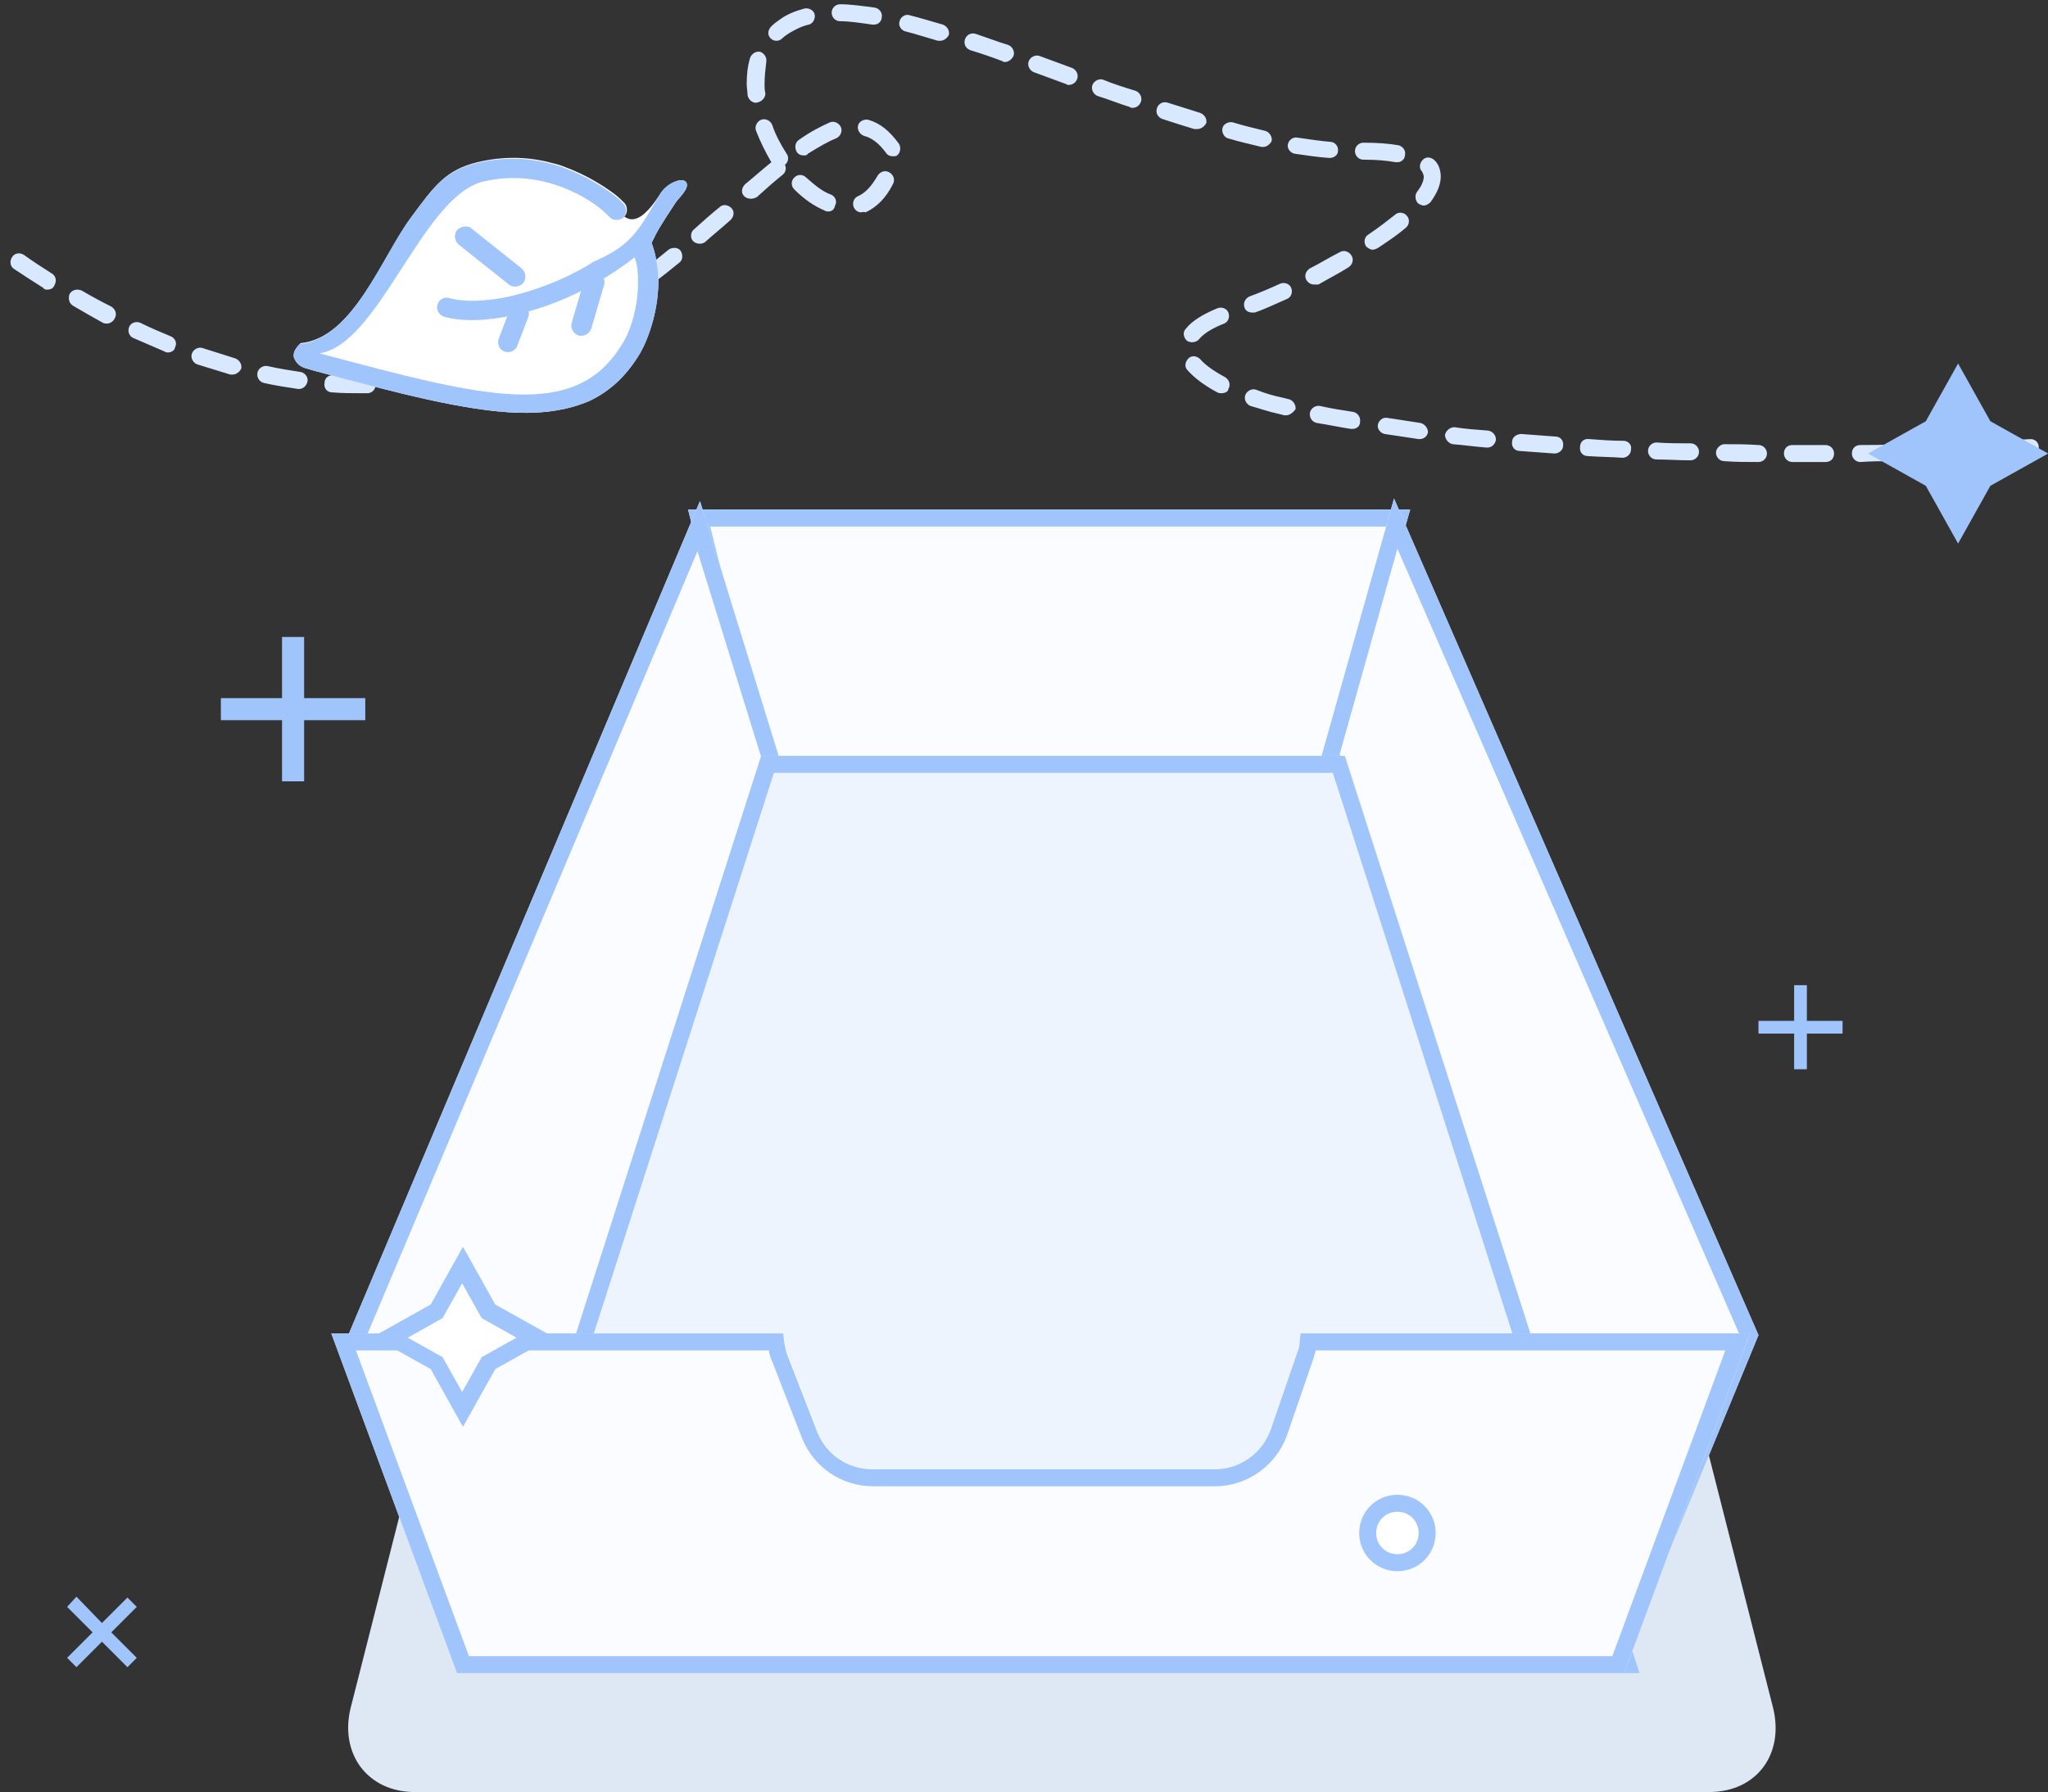 <?xml version="1.0" standalone="no"?><!DOCTYPE svg PUBLIC "-//W3C//DTD SVG 1.1//EN" "http://www.w3.org/Graphics/SVG/1.1/DTD/svg11.dtd"><svg t="1554642344495" class="icon" style="" viewBox="0 0 1170 1024" version="1.1" xmlns="http://www.w3.org/2000/svg" p-id="2431" xmlns:xlink="http://www.w3.org/1999/xlink" width="228.516" height="200"><rect x="0" y="0" width="1170" height="1024" fill="#333333" stroke="none"/><defs><style type="text/css"></style></defs><path d="M323.215 640.607h567.325c20.383 0 42.707 21.839 49.501 48.531l72.796 286.332c6.794 26.692-9.221 48.531-36.398 48.531H236.83c-26.692 0-43.192-21.839-36.398-48.531l72.796-286.332c6.794-26.692 29.118-48.531 49.987-48.531z" fill="#DEE7F4" p-id="2432"></path><path d="M393.1 291.185h412.512l-42.707 150.445H430.954z" fill="#FAFCFF" p-id="2433"></path><path d="M762.904 441.63H430.954L393.1 291.185h412.512l-42.707 150.445z m-324.186-9.706h316.906l37.369-131.033H405.718l33.001 131.033z" fill="#A0C5FC" p-id="2434"></path><path d="M399.894 286.332L198.976 762.904 278.567 956.057 446.483 437.263z" fill="#FAFCFF" p-id="2435"></path><path d="M278.567 956.057L198.976 762.904 399.894 286.332 446.483 437.263 278.567 956.057z m-68.914-193.153l67.943 165.005L436.292 437.263l-37.854-122.298-188.785 447.939z" fill="#A0C5FC" p-id="2436"></path><path d="M796.391 284.876l208.197 478.028-79.591 193.153-169.858-524.618z" fill="#FAFCFF" p-id="2437"></path><path d="M924.997 956.057l-169.858-524.618 41.251-146.563 208.197 478.028-79.591 193.153zM765.331 430.954l160.637 496.955 67.943-165.005-195.579-449.395-33.001 117.445zM161.122 398.923V363.981h12.618v34.942H208.682v12.618h-34.942V446.483h-12.618v-34.942H126.18v-12.618h34.942zM1024.971 583.34V562.957h7.28v20.383h20.383v7.28h-20.383v20.383h-7.28v-20.383H1004.588v-7.28h20.383zM58.237 927.424l14.559-14.559 5.338 5.338-14.559 14.559 14.559 14.559-5.338 5.338-14.559-14.559-14.559 14.559-5.338-5.338 14.559-14.559-14.559-14.559L43.678 912.379l14.559 15.045z" fill="#A0C5FC" p-id="2438"></path><path d="M266.919 956.057h669.725L768.728 431.924H434.836z" fill="#EEF4FD" p-id="2439"></path><path d="M936.645 956.057H266.919L434.836 431.924h333.407L936.645 956.057z m-656.622-9.706h643.033L761.448 441.63H442.116L280.023 946.351z" fill="#A0C5FC" p-id="2440"></path><path d="M447.939 761.934c0 3.882 0.971 8.25 2.427 12.618l16.986 43.678c5.338 13.103 17.471 21.354 31.545 21.354H693.991c14.559 0 27.177-9.221 32.03-22.809l15.045-43.678c1.456-3.397 1.941-7.28 1.941-11.162H999.735l-71.826 194.123H261.096L189.27 761.934h258.669z" fill="#FAFCFF" p-id="2441"></path><path d="M927.909 956.057H261.096L189.27 761.934h258.184l0.485 4.368c0.485 2.912 0.971 5.338 1.941 8.25l16.986 43.678c5.338 13.103 17.471 21.354 31.545 21.354H693.991c14.559 0 27.177-9.221 32.03-22.809l15.045-43.678c0.971-2.427 1.456-4.368 1.456-6.794l0.485-4.368H999.735l-71.826 194.123z m-660.019-9.706h653.225l64.546-174.711h-233.918c-0.485 1.456-0.971 2.912-1.456 4.853l-15.045 43.678c-6.309 17.471-22.809 29.118-41.251 29.118h-195.094c-17.956 0-33.972-10.677-40.766-27.663l-16.986-43.678c-0.971-1.941-1.456-3.882-1.941-6.309H203.344l64.546 174.711z" fill="#A0C5FC" p-id="2442"></path><path d="M1029.824 264.008H1024c-2.912 0-4.853-2.427-4.853-4.853 0-2.912 1.941-4.853 4.853-4.853h18.927c2.427 0 4.853 1.941 4.853 4.853s-1.941 4.853-4.853 4.853h-13.103z m-25.236 0c-6.794 0-13.103 0-19.412-0.485-2.912 0-4.853-2.427-4.853-4.853s2.427-4.853 4.853-4.853c6.309 0 12.618 0 19.412 0.485 2.912 0 4.853 2.427 4.853 4.853s-1.941 4.853-4.853 4.853z m58.237 0c-2.427 0-4.853-1.941-4.853-4.853s1.941-4.853 4.853-4.853c6.309 0 13.103 0 19.412-0.485 2.912 0 4.853 1.941 4.853 4.853s-1.941 4.853-4.853 4.853c-6.309 0-13.103 0-19.412 0.485z m-97.062-0.971c-6.794 0-13.103-0.485-19.412-0.485-2.912 0-4.853-2.427-4.853-4.853 0-2.912 2.427-4.853 4.853-4.853 6.309 0.485 12.618 0.485 19.412 0.485 2.912 0 4.853 2.427 4.853 4.853 0 2.912-2.427 4.853-4.853 4.853z m135.886 0c-2.427 0-4.853-1.941-4.853-4.853s1.941-4.853 4.853-4.853c6.309 0 13.103-0.485 19.412-0.485 2.427 0 4.853 1.941 4.853 4.853s-1.941 4.853-4.853 4.853c-6.309 0-12.618 0-19.412 0.485z m38.825-1.456c-2.427 0-4.853-1.941-4.853-4.853s1.941-4.853 4.853-4.853c6.309-0.485 13.103-0.485 19.412-0.971 2.912 0 4.853 1.941 4.853 4.853s-1.941 4.853-4.853 4.853c-6.309 0.485-12.618 0.971-19.412 0.971z m-213.536 0c-6.794-0.485-13.103-0.485-19.898-0.971-2.912 0-4.853-2.427-4.368-5.338 0-2.912 2.427-4.853 5.338-4.368 6.309 0.485 12.618 0.971 19.412 0.971 2.912 0 4.853 2.427 4.368 4.853 0 2.912-2.427 4.853-4.853 4.853z m-38.825-2.427c-6.794-0.485-13.589-0.971-19.898-1.456-2.912 0-4.853-2.427-4.368-5.338 0-2.427 2.427-4.368 5.338-4.368 6.309 0.485 12.618 0.971 19.412 1.456 2.912 0 4.853 2.427 4.368 5.338 0 2.427-2.427 4.368-4.853 4.368z m-38.339-3.397h-0.485c-6.309-0.485-13.103-1.456-19.412-1.941-2.427-0.485-4.368-2.912-4.368-5.338 0.485-2.427 2.912-4.368 5.338-4.368 6.309 0.971 12.618 1.456 19.412 1.941 2.427 0.485 4.368 2.427 4.368 5.338-0.485 2.427-2.427 4.368-4.853 4.368z m-38.825-4.853h-0.485c-6.309-0.971-13.103-1.941-19.412-2.912-2.427-0.485-4.368-2.912-3.882-5.338 0.485-2.427 2.912-4.368 5.338-3.882l18.927 2.912c2.427 0.485 4.368 2.912 4.368 5.338-0.485 2.427-2.427 3.882-4.853 3.882z m-38.339-5.824h-0.971c-6.309-0.971-13.103-2.427-19.412-3.397-2.427-0.485-4.368-2.912-3.882-5.824 0.485-2.427 2.912-4.368 5.824-3.882 6.309 1.456 12.618 2.427 18.927 3.397 2.427 0.485 4.368 2.912 3.882 5.824 0 2.427-1.941 3.882-4.368 3.882z m-37.854-7.765h-0.971l-3.882-0.971c-4.853-0.971-10.191-2.912-15.53-4.368-2.427-0.971-3.882-3.882-2.912-6.309 0.971-2.427 3.882-3.882 6.309-2.912 4.853 1.941 9.706 3.397 14.559 4.368l3.882 0.971c2.427 0.485 4.368 3.397 3.882 5.824-1.456 1.941-3.397 3.397-5.338 3.397zM206.256 224.698c-5.338 0-10.677 0-16.5-0.485-2.912 0-4.853-2.427-4.368-5.338 0-2.912 2.427-4.853 5.338-4.368 6.309 0.485 12.618 0.485 18.927 0.485 2.427 0 4.853 1.941 4.853 4.853s-1.941 4.853-4.853 4.853h-3.397z m491.617 0c-0.971 0-1.456 0-2.427-0.485-7.28-3.882-13.103-8.25-16.986-12.618-1.941-1.941-1.456-4.853 0.485-6.794 1.941-1.941 4.853-1.456 6.794 0.485 2.912 3.397 7.765 6.794 14.074 10.191 2.427 1.456 3.397 4.368 1.941 6.794 0 1.456-1.941 2.427-3.882 2.427z m-469.293-0.971c-2.427 0-4.368-1.941-4.853-4.368-0.485-2.427 1.456-4.853 4.368-5.338 6.309-0.485 12.618-1.456 18.927-2.427 2.427-0.485 5.338 1.456 5.824 3.882 0.485 2.427-1.456 5.338-3.882 5.824-6.309 0.485-13.103 1.456-20.383 2.427 0.485 0 0.485 0 0 0z m-57.752-1.456h-0.485c-6.309-0.971-13.103-1.941-19.412-3.397-2.427-0.485-4.368-2.912-3.882-5.824 0.485-2.427 2.912-4.368 5.824-3.882 6.309 1.456 12.618 2.427 18.927 3.397 2.427 0.485 4.368 2.912 3.882 5.338-0.485 2.427-2.427 4.368-4.853 4.368zM266.919 216.447c-1.941 0-3.882-1.456-4.853-3.397-0.485-2.427 0.971-5.338 3.397-5.824 5.824-1.456 12.133-3.397 17.956-5.824 2.427-0.971 5.338 0.485 6.309 2.912 0.971 2.427-0.485 5.338-2.912 6.309-6.309 2.427-12.618 4.368-18.927 5.824H266.919z m-133.945-2.427h-1.456l-18.927-5.824c-2.427-0.971-3.882-3.882-2.912-6.309 0.971-2.427 3.882-3.882 6.309-2.912 6.309 1.941 12.133 3.882 18.442 5.824 2.427 0.971 3.882 3.397 3.397 5.824-0.971 1.941-2.912 3.397-4.853 3.397zM303.318 203.829c-1.941 0-3.397-0.971-4.368-2.912-0.971-2.427 0-5.338 2.427-6.309 5.824-2.427 11.647-5.338 16.986-8.25 2.427-1.456 5.338-0.485 6.794 1.941 1.456 2.427 0.485 5.338-1.941 6.794-5.824 2.912-11.647 5.824-17.956 8.736-0.485-0.485-0.971 0-1.941 0z m-207.227-2.427c-0.485 0-1.456 0-1.941-0.485-5.824-2.427-12.133-5.338-17.956-7.765-2.427-0.971-3.397-3.882-2.427-6.309 0.971-2.427 3.882-3.397 6.309-2.427 5.824 2.912 11.647 5.338 17.471 7.765 2.427 0.971 3.882 3.882 2.427 6.309 0 1.456-1.941 2.912-3.882 2.912z m584.796-5.824c-0.971 0-2.427-0.485-2.912-0.971-1.941-1.941-2.427-4.853-0.485-6.794 3.397-4.368 9.706-8.25 17.956-11.647 2.427-0.971 5.338 0 6.309 2.427 0.971 2.427 0 5.338-2.427 6.309-8.736 3.397-12.618 6.794-14.559 9.221-0.971 0.971-2.427 1.456-3.882 1.456z m-343.113-10.191c-1.456 0-3.397-0.971-4.368-2.427-1.456-2.427-0.485-5.338 1.456-6.794l16.015-10.191c2.427-1.456 5.338-0.971 6.794 1.456 1.456 2.427 0.971 5.338-1.456 6.794-5.338 3.882-11.162 7.28-16.5 10.677 0 0.485-0.971 0.485-1.941 0.485z m-276.626-0.485c-0.971 0-1.456 0-2.427-0.485-5.338-2.912-11.162-6.309-16.986-9.706-2.427-1.456-2.912-4.368-1.941-6.794 1.456-2.427 4.368-2.912 6.794-1.941 5.824 3.397 11.162 6.309 16.986 9.221 2.427 1.456 3.397 4.368 1.941 6.794-0.971 1.941-2.912 2.912-4.368 2.912z m654.195-6.309c-1.941 0-3.882-0.971-4.368-2.912-0.971-2.427 0.485-5.338 2.912-6.309 5.338-1.941 11.162-4.368 17.471-7.28 2.427-0.971 5.338 0 6.309 2.427 0.971 2.427 0 5.338-2.427 6.309-6.794 2.912-12.618 5.824-18.442 7.765h-1.456zM27.177 165.49c-0.971 0-1.941 0-2.427-0.971-5.338-3.397-10.677-6.794-16.5-10.677-2.427-1.456-2.912-4.368-1.456-6.794 1.456-2.427 4.368-2.912 6.794-1.456 5.338 3.882 10.677 7.28 16.015 10.677 2.427 1.456 2.912 4.368 1.456 6.794-0.485 1.456-1.941 2.427-3.882 2.427z m342.627-1.941c-1.456 0-2.912-0.485-3.882-1.941-1.456-1.941-0.971-5.338 0.971-6.794 4.853-3.882 9.706-7.765 15.045-12.133 1.941-1.456 5.338-1.456 6.794 0.485 1.456 1.941 1.456 5.338-0.485 6.794-5.338 4.368-10.191 8.25-15.53 12.133-0.971 1.456-1.941 1.456-2.912 1.456z m380.967-0.971c-1.941 0-3.397-0.971-4.368-2.427-1.456-2.427-0.485-5.338 1.941-6.794 5.824-2.912 11.162-6.309 16.986-9.221 2.427-1.456 5.338-0.485 6.794 1.941 1.456 2.427 0.485 5.338-1.941 6.794-5.338 3.397-11.162 6.309-16.986 9.706h-2.427z m33.486-19.898c-1.456 0-2.912-0.971-3.882-1.941-1.456-2.427-0.971-5.338 1.456-6.794 5.824-3.882 10.677-7.765 15.045-11.162 1.941-1.941 5.338-1.456 6.794 0.485 1.941 1.941 1.456 5.338-0.485 6.794-4.368 3.882-10.191 7.765-16.015 11.647-0.971 0.485-1.941 0.971-2.912 0.971z m-384.364-3.397c-1.456 0-2.912-0.485-3.882-1.456-1.941-1.941-1.456-5.338 0.485-6.794 4.853-4.368 9.706-8.736 14.559-12.618 1.941-1.941 4.853-1.456 6.794 0.485 1.941 1.941 1.456 4.853-0.485 6.794-4.853 4.368-9.706 8.25-14.559 12.618-0.485 0.485-1.941 0.971-2.912 0.971z m92.209-17.956c-1.941 0-3.397-0.971-4.368-2.912-0.971-2.427 0-5.338 2.427-6.309 4.368-1.941 7.765-5.824 11.162-11.647 1.456-2.427 4.368-3.397 6.794-1.941 2.427 1.456 3.397 4.368 1.941 6.794-3.882 7.765-9.221 13.103-15.53 16.015-1.456-0.485-1.941 0-2.427 0z m-18.927-0.485c-0.485 0-1.456 0-1.941-0.485-5.824-2.427-11.647-6.309-17.471-12.133-1.941-1.941-1.941-4.853 0-6.794 1.941-1.941 4.853-1.941 6.794 0 4.853 4.368 9.706 8.25 14.074 9.706 2.427 0.971 3.882 3.882 2.427 6.309-0.485 2.427-1.941 3.397-3.882 3.397z m340.201-3.397c-0.971 0-1.941-0.485-2.912-0.971-1.941-1.456-2.427-4.853-0.971-6.794 3.397-4.368 3.882-7.28 3.882-8.736 0-0.971-0.485-1.941-0.971-2.912-1.941-1.941-1.456-4.853 0.485-6.794 1.941-1.941 4.853-1.456 6.794 0.485 2.427 2.427 3.397 5.824 3.397 9.221 0 4.368-1.941 9.221-5.824 14.559-0.971 0.971-2.427 1.941-3.882 1.941z m-384.364-3.882c-1.456 0-2.912-0.485-3.882-1.456-1.941-1.941-1.456-4.853 0.485-6.794 5.338-4.368 10.191-8.736 15.045-12.618-3.397-5.824-6.309-11.647-8.736-17.956-0.971-2.427 0.485-5.338 2.912-6.309 2.427-0.971 5.338 0.485 6.309 2.912 1.941 5.824 4.853 11.162 8.25 16.5 1.456 1.941 0.971 4.853-0.971 6.309 0.971 1.941 0.485 4.368-1.456 5.824-4.853 3.882-9.706 8.25-14.559 12.618-0.971 0.485-1.941 0.971-3.397 0.971z m369.319-20.868h-0.971c-5.338-0.971-11.162-1.456-18.442-1.456-2.912 0-4.853-2.427-4.853-4.853 0-2.912 2.427-4.853 4.853-4.853 7.765 0 14.559 0.485 19.898 1.456 2.427 0.485 4.368 2.912 3.882 5.338 0 2.427-1.941 4.368-4.368 4.368z m-38.825-2.427c-6.794-0.485-13.103-1.456-19.898-2.427-2.427-0.485-4.368-2.912-3.882-5.338 0.485-2.427 2.912-4.368 5.338-3.882 6.794 0.971 13.103 1.941 18.927 2.427 2.427 0 4.853 2.427 4.368 5.338 0 1.941-1.941 3.882-4.853 3.882z m-249.448-0.971c-1.456 0-2.912-0.485-3.882-1.941-3.882-5.338-8.25-8.736-12.618-9.706-2.427-0.971-3.882-3.397-3.397-5.824s3.397-3.882 5.824-3.397c6.794 1.941 12.133 6.309 17.471 13.589 1.456 1.941 0.971 5.338-0.971 6.794-0.485 0.485-1.456 0.485-2.427 0.485z m-50.957-0.485c-1.456 0-2.912-0.485-3.882-1.941-1.456-2.427-0.971-5.338 0.971-6.794 6.794-4.853 12.618-7.765 17.956-10.191 2.427-0.971 5.338 0.485 6.309 2.912 0.971 2.427-0.485 5.338-2.912 6.309-4.853 1.941-9.706 4.853-16.015 8.736-0.485 0.971-1.456 0.971-2.427 0.971z m262.552-4.853h-0.971c-5.824-1.456-12.618-2.912-18.927-4.853-2.427-0.485-3.882-3.397-3.397-5.824 0.485-2.427 3.397-3.882 5.824-3.397 6.309 1.941 12.618 3.397 18.442 4.853 2.427 0.485 4.368 3.397 3.882 5.824-0.971 1.941-2.912 3.397-4.853 3.397z m-37.854-10.191h-1.456c-6.309-1.941-12.618-3.882-18.442-5.824-2.427-0.971-3.882-3.397-2.912-6.309 0.971-2.427 3.397-3.882 6.309-2.912 6.309 1.941 12.133 3.882 18.442 5.824 2.427 0.971 3.882 3.397 3.397 5.824-1.456 2.427-3.397 3.397-5.338 3.397z m-36.883-12.133c-0.485 0-0.971 0-1.456-0.485-6.309-1.941-12.133-4.368-18.442-6.309-2.427-0.971-3.882-3.882-2.912-6.309 0.971-2.427 3.882-3.882 6.309-2.912 5.824 2.427 12.133 4.368 18.442 6.309 2.427 0.971 3.882 3.882 2.912 6.309-0.971 2.427-2.912 3.397-4.853 3.397zM431.924 58.722c-2.427 0-4.368-1.941-4.853-4.368 0-1.941-0.485-4.368-0.485-6.309 0-5.338 0.485-10.191 1.941-15.045 0.971-2.427 3.397-3.882 5.824-3.397 2.427 0.971 3.882 3.397 3.397 5.824-0.485 4.368-0.971 8.25-0.971 12.618 0 1.941 0 3.397 0.485 5.338 0 2.427-1.941 4.853-5.338 5.338 0.485 0 0.485 0 0 0z m178.593-10.191c-0.485 0-0.971 0-1.456-0.485l-18.442-6.794c-2.427-0.971-3.882-3.882-2.912-6.309 0.971-2.427 3.882-3.882 6.309-2.912l18.442 6.794c2.427 0.971 3.882 3.882 2.912 6.309-0.971 2.427-2.912 3.397-4.853 3.397z m-36.398-13.103c-0.485 0-0.971 0-1.456-0.485-6.309-2.427-12.133-4.368-18.442-6.309-2.427-0.971-3.882-3.397-2.912-6.309 0.971-2.427 3.397-3.882 6.309-2.912 5.824 1.941 12.133 4.368 18.442 6.309 2.427 0.971 3.882 3.882 2.912 6.309-0.971 1.941-2.912 3.397-4.853 3.397z m-36.883-12.133h-1.456c-6.794-1.941-12.618-3.882-18.442-5.338-2.427-0.485-4.368-3.397-3.397-5.824 0.485-2.427 3.397-4.368 5.824-3.397 5.824 1.456 12.133 3.397 18.927 5.338 2.427 0.971 3.882 3.397 3.397 5.824-0.971 1.941-2.912 3.397-4.853 3.397z m-93.664 0c-1.456 0-2.427-0.485-3.397-1.456-1.941-1.941-1.456-4.853 0.485-6.794 1.456-1.456 3.397-2.912 4.853-3.882 3.882-2.912 8.736-4.853 14.074-6.309 2.427-0.485 5.338 0.971 5.824 3.397 0.485 2.427-0.971 5.338-3.397 5.824-4.368 0.971-7.765 2.912-11.162 4.853-1.456 0.971-2.912 1.941-3.882 2.912-0.971 0.971-1.941 1.456-3.397 1.456z m55.81-9.221h-0.971c-6.794-0.971-13.103-1.941-18.442-1.941-2.912 0-4.853-2.427-4.853-4.853 0-2.912 2.427-4.853 4.853-4.853 5.824 0 12.618 0.971 19.898 1.941 2.427 0.485 4.368 2.912 3.882 5.338 0 2.427-1.941 4.368-4.368 4.368z" fill="#D8E8FF" p-id="2443"></path><path d="M1103.591 274.684l-26.207-15.045 26.207-15.045 15.045-26.207 15.045 26.207 26.207 15.045-26.207 15.045-15.045 26.207z" fill="#A0C5FC" p-id="2444"></path><path d="M1118.635 310.597l-18.442-33.001-33.001-18.442 33.001-18.442 18.442-33.001 18.442 33.001 33.001 18.442-33.001 18.442-18.442 33.001zM1087.09 259.64l19.898 11.162 11.162 19.898 11.162-19.898 19.898-11.162-19.898-11.162-11.162-19.898-11.162 19.898-19.898 11.162z" fill="#A0C5FC" p-id="2445"></path><path d="M249.448 779.405l-26.207-15.045 26.207-15.045 15.045-26.207 15.045 26.207 26.207 15.045-26.207 15.045-15.045 26.207z" fill="#FFFFFF" p-id="2446"></path><path d="M264.493 815.318l-18.442-33.001-33.001-18.442 33.001-18.442 18.442-33.001 18.442 33.001 33.001 18.442-33.001 18.442-18.442 33.001zM232.948 764.36l19.898 11.162 11.162 19.898 11.162-19.898 19.898-11.162-19.898-11.162-11.162-19.898-11.162 19.898-19.898 11.162z" fill="#A0C5FC" p-id="2447"></path><path d="M798.332 875.981m-16.986 0a16.986 16.986 0 1 0 33.972 0 16.986 16.986 0 1 0-33.972 0Z" fill="#FFFFFF" p-id="2448"></path><path d="M798.332 897.82c-12.133 0-21.839-9.706-21.839-21.839s9.706-21.839 21.839-21.839 21.839 9.706 21.839 21.839-9.706 21.839-21.839 21.839z m0-33.972c-6.794 0-12.133 5.338-12.133 12.133s5.338 12.133 12.133 12.133 12.133-5.338 12.133-12.133-5.338-12.133-12.133-12.133z" fill="#A0C5FC" p-id="2449"></path><path d="M167.917 204.315c1.456 3.882 4.368 5.338 5.824 5.824l4.853 1.456c48.531 13.103 87.355 23.295 117.445 24.265 16.015 0.485 29.604-1.941 40.766-6.794 12.133-5.824 21.354-14.559 29.118-27.663 4.853-8.736 10.677-25.236 10.191-43.192-0.485-6.309-1.456-13.103-3.882-19.412 3.882-7.765 3.397-7.28 13.589-22.809 1.456-2.427 8.25-8.25 6.309-11.647-1.941-3.397-10.677 0-14.559 5.824-8.25 13.103-15.045 17.956-20.868 13.589 0.971-0.971 1.456-2.427 1.456-3.882 0-1.456-0.485-2.912-1.456-3.882-2.427-2.427-4.368-4.368-7.28-6.309-5.338-3.882-14.559-9.706-26.207-14.074-2.427-0.971-5.338-1.941-7.765-2.427-14.074-3.882-28.633-3.882-42.707-0.485-17.956 4.368-24.265 13.103-37.854 31.545-16.5 22.324-33.001 68.914-63.09 71.826-0.971 0.971-4.853 4.368-3.882 8.25z" fill="#FFFFFF" p-id="2450"></path><path d="M341.172 155.784c3.397 0.971 4.853 4.368 3.882 7.28l-7.28 24.751c-0.971 2.912-4.368 4.853-7.28 3.882-2.912-0.971-4.853-4.368-3.882-7.28l7.28-24.751c1.456-2.912 4.368-4.368 7.28-3.882z m-43.192 17.956h0.485c2.912 0.971 4.368 4.368 3.397 7.28l-6.309 16.5c-0.971 2.912-4.368 4.368-7.28 3.397-2.912-0.971-4.368-4.368-3.397-7.28l6.309-16.5c0.971-2.912 3.882-4.368 6.794-3.397z" fill="#A0C5FC" p-id="2451"></path><path d="M167.917 204.315c1.456 3.882 4.368 5.338 5.824 5.824l4.853 1.456c48.531 13.103 87.355 23.295 117.445 24.265 16.015 0.485 29.604-1.941 40.766-6.794 12.133-5.824 21.354-14.559 29.118-27.663 4.853-8.736 10.677-25.236 10.191-43.192-0.485-6.309-1.456-13.103-3.882-19.412 3.882-7.765 3.397-7.28 13.589-22.809 1.456-2.427 8.25-8.25 6.309-11.647-1.941-3.397-10.677 0-14.559 5.824-12.133 19.898-15.53 29.604-38.339 39.31-1.456 0.971-2.427 1.456-3.882 2.427-14.074 8.25-29.604 14.074-44.163 17.471-13.589 2.912-25.721 3.397-34.457 0.971-2.912-0.971-6.309 0.971-6.794 3.882-0.971 2.912 0.971 5.824 3.882 6.794 10.677 2.912 24.265 2.427 39.795-0.971 15.53-3.397 32.03-9.706 47.075-18.442 7.765-4.368 15.045-9.221 21.839-14.559 1.456 3.882 1.941 8.25 1.941 12.133 0.485 16.5-4.853 31.06-8.736 36.883-26.692 45.134-78.62 31.06-173.255 5.824 33.972-4.853 58.722-89.297 93.179-98.032 32.03-7.765 57.752 7.765 66.973 15.045 1.941 1.456 3.882 3.397 5.824 5.338 0.971 0.971 2.427 1.456 3.882 1.456 1.456 0 2.912-0.485 3.882-1.456 0.971-0.971 1.456-2.427 1.456-3.882 0-1.456-0.485-2.912-1.456-3.882-2.427-2.427-4.368-4.368-7.28-6.309-5.338-3.882-14.559-9.706-26.207-14.074-2.427-0.971-5.338-1.941-7.765-2.427-14.074-3.882-28.633-3.882-42.707-0.485-17.956 4.368-24.265 13.103-37.854 31.545-16.5 22.324-33.001 68.914-63.09 71.826-0.485 0.485-4.368 3.882-3.397 7.765z" fill="#A0C5FC" p-id="2452"></path><path d="M267.405 129.577c0.971 0 1.456 0.485 1.941 0.971l28.633 22.809c2.427 1.941 2.912 5.824 0.971 8.25-1.941 2.427-5.824 2.912-8.25 0.971L262.066 139.769c-2.427-1.941-2.912-5.824-0.971-8.25 1.941-1.941 4.368-2.427 6.309-1.941z" fill="#A0C5FC" p-id="2453"></path></svg>